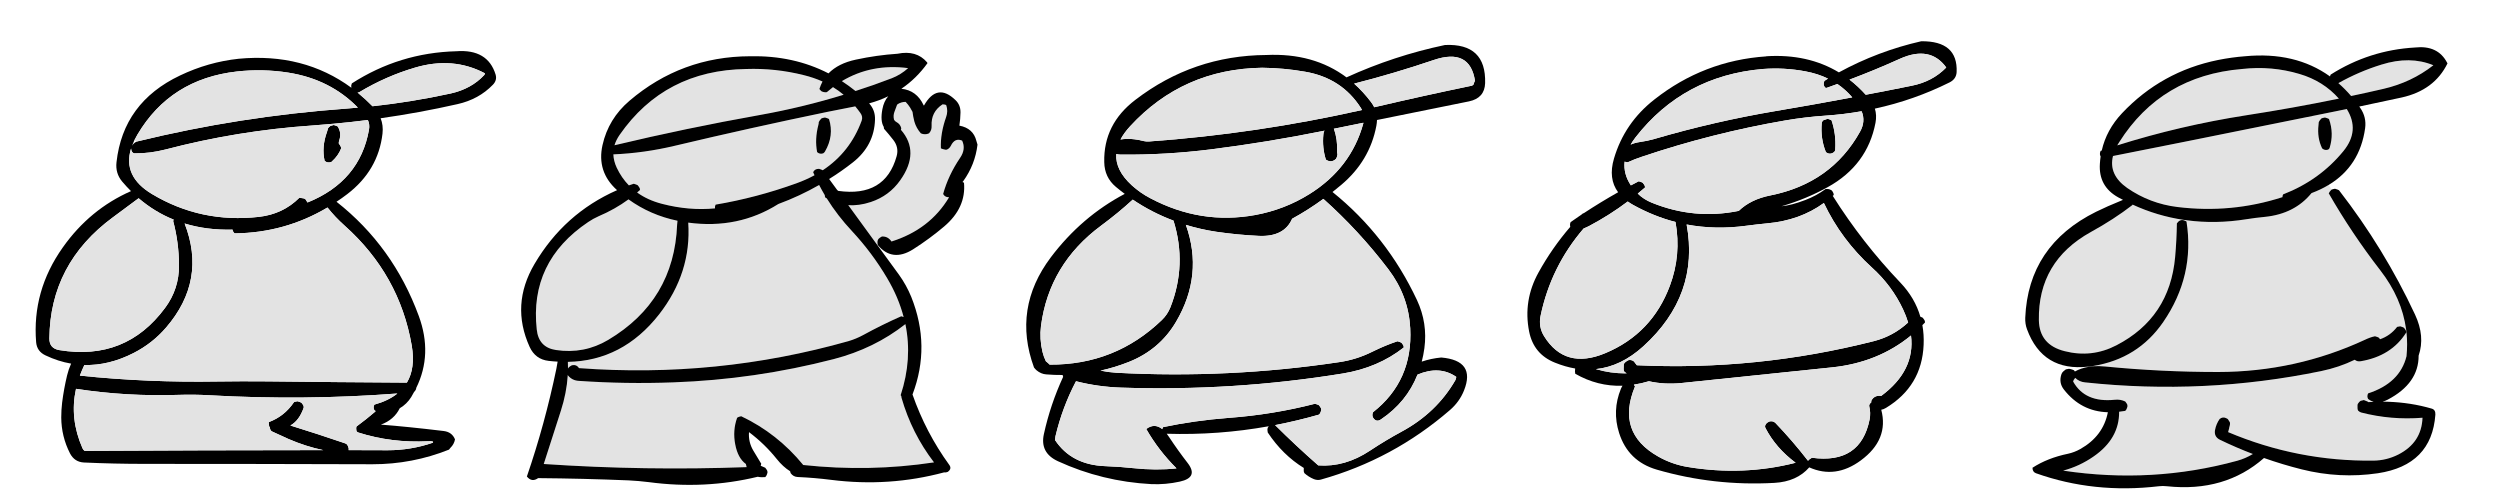 <?xml version="1.0" encoding="UTF-8" standalone="no"?><!DOCTYPE svg PUBLIC "-//W3C//DTD SVG 1.1//EN" "http://www.w3.org/Graphics/SVG/1.1/DTD/svg11.dtd"><svg width="1000" height="200" viewBox="0 0 1000 200" version="1.1" xmlns="http://www.w3.org/2000/svg" xmlns:xlink="http://www.w3.org/1999/xlink" xml:space="preserve" xmlns:serif="http://www.serif.com/" style="fill-rule:evenodd;clip-rule:evenodd;stroke-linejoin:round;stroke-miterlimit:2"><g><g id="Layer0_0_FILL"><path d="M198.25,29.85c-2.1,-6.867 -7.35,-9.983 -15.75,-9.35c-15.133,0.4 -29.05,4.683 -41.75,12.85c-0.1,0.267 -0.183,0.533 -0.25,0.8l0,0.35c-0.018,0.222 -0.002,0.422 0.05,0.6c-12.736,-9.347 -27.753,-13.214 -45.05,-11.6c-8.133,0.867 -15.967,3.1 -23.5,6.7c-15.167,7.2 -23.633,18.767 -25.4,34.7c-0.333,2.933 0.417,5.5 2.25,7.7c1.149,1.361 2.333,2.644 3.55,3.85c-11.004,4.836 -20.104,12.353 -27.3,22.55c-8.2,11.567 -11.75,24.183 -10.65,37.85c0.2,2.467 1.45,4.233 3.75,5.3c3.4,1.616 6.817,2.716 10.25,3.3c-0.67,1.467 -1.203,3.017 -1.6,4.65c-0.867,3.6 -1.533,7.25 -2,10.95c-0.233,1.967 -0.35,3.95 -0.35,5.95c0.033,5.067 1.2,9.85 3.5,14.35c1.2,2.3 3.05,3.517 5.55,3.65c8.067,0.367 16.133,0.55 24.2,0.55c30.4,0 60.817,0.05 91.25,0.15c10.633,0 20.833,-1.95 30.6,-5.85c0.167,-0.233 0.35,-0.467 0.55,-0.7c1,-0.967 1.617,-2.1 1.85,-3.4c-0.8,-1.967 -2.317,-3.083 -4.55,-3.35c-9.733,-1.167 -18.1,-2.017 -25.1,-2.55c3.489,-1.261 6.006,-3.444 7.55,-6.55c1.894,-1.113 3.428,-2.613 4.6,-4.5c0.418,-0.67 0.802,-1.353 1.15,-2.05c0.122,-0.069 0.222,-0.169 0.3,-0.3c0.067,-0.1 0.133,-0.2 0.2,-0.3c0.229,-0.287 0.346,-0.62 0.35,-1c4.426,-8.981 4.759,-18.581 1,-28.8c-6.828,-18.552 -17.795,-33.769 -32.9,-45.65c1.45,-0.95 2.884,-1.967 4.3,-3.05c8.267,-6.333 12.967,-14.4 14.1,-24.2c0.251,-2.206 0.001,-4.256 -0.75,-6.15c10.33,-1.459 20.58,-3.343 30.75,-5.65c5.667,-1.267 10.383,-3.85 14.15,-7.75c1.167,-1.2 1.533,-2.55 1.1,-4.05m-32.25,-2.8c10.133,-3 19.467,-2.233 28,2.3c-0.067,0.267 -0.167,0.483 -0.3,0.65c-3.433,3.7 -7.917,6.167 -13.45,7.4c-10.324,2.25 -20.74,3.95 -31.25,5.1c-1.831,-1.87 -3.714,-3.603 -5.65,-5.2c-0.126,-0.099 -0.259,-0.199 -0.4,-0.3c0.263,-0.01 0.53,-0.06 0.8,-0.15c7.033,-4.233 14.45,-7.5 22.25,-9.8m5.35,149.45c1.567,-0.1 2.15,0.1 1.75,0.6c-5.867,2 -11.9,3 -18.1,3c-5.187,-0.009 -10.37,-0.025 -15.55,-0.05c0.049,-0.162 0.066,-0.345 0.05,-0.55c-0.067,-0.267 -0.133,-0.517 -0.2,-0.75c-0.133,-0.433 -0.367,-0.817 -0.7,-1.15c-0.2,-0.1 -0.417,-0.2 -0.65,-0.3c-7.217,-2.467 -14.483,-4.834 -21.8,-7.1c2.374,-1.312 4.158,-3.712 5.35,-7.2c0.033,-0.433 -0.083,-0.817 -0.35,-1.15c-0.2,-0.233 -0.383,-0.483 -0.55,-0.75c-0.2,-0.1 -0.417,-0.2 -0.65,-0.3c-0.3,-0.133 -0.617,-0.233 -0.95,-0.3c-0.267,0.033 -0.517,0.083 -0.75,0.15c-0.233,0.067 -0.45,0.133 -0.65,0.2c-2.567,3.8 -5.933,6.467 -10.1,8c0,0.4 0.017,0.783 0.05,1.15c0.033,0.233 0.1,0.483 0.2,0.75c0.074,0.074 0.14,0.14 0.2,0.2c0.011,0.389 0.111,0.772 0.3,1.15c0.2,0.267 0.433,0.45 0.7,0.55c2.133,1 4.283,1.983 6.45,2.95c4.624,2.002 9.257,3.485 13.9,4.45c-31.908,0.016 -63.725,0.116 -95.45,0.3c-0.367,-0.267 -0.65,-0.617 -0.85,-1.05c-3.478,-7.873 -4.345,-15.789 -2.6,-23.75c0.04,-0.004 0.073,-0.004 0.1,0c13.5,2.067 27.167,2.867 41,2.4c4.033,-0.133 8.067,-0.083 12.1,0.15c25.261,1.439 50.378,1.206 75.35,-0.7c-2.376,1.918 -5.443,3.402 -9.2,4.45c-0.2,0.367 -0.3,0.75 -0.3,1.15c0,0.367 0.1,0.733 0.3,1.1c0.209,0.12 0.409,0.22 0.6,0.3c-0.055,0.079 -0.122,0.145 -0.2,0.2c-2.424,2.085 -4.941,4.085 -7.55,6c-0.133,0.367 -0.167,0.75 -0.1,1.15c0.033,0.233 0.067,0.483 0.1,0.75c0.2,0.233 0.433,0.4 0.7,0.5c8.833,2.833 18.183,4 28.05,3.5m-6.65,-38.25c1.019,6.003 0.369,10.937 -1.95,14.8c-18.409,-0.111 -37.042,-0.278 -55.9,-0.5c-6.633,-0.067 -13.3,-0.05 -20,0.05c-18.463,0.319 -36.763,-0.464 -54.9,-2.35c0.523,-1.404 1.123,-2.82 1.8,-4.25c6.469,0.188 13.002,-1.396 19.6,-4.75c5.067,-2.567 9.433,-5.983 13.1,-10.25c10.831,-12.593 13.297,-26.46 7.4,-41.6c5.888,1.81 12.271,2.626 19.15,2.45c0.033,0.133 0.067,0.267 0.1,0.4c0.033,0.133 0.083,0.25 0.15,0.35c0.067,0.133 0.15,0.267 0.25,0.4c0.1,0.133 0.217,0.25 0.35,0.35c13.399,-0.135 25.782,-3.585 37.15,-10.35c2.016,2.559 4.299,4.976 6.85,7.25c14.633,13.067 23.583,29.067 26.85,48m-21.55,-95.2c-1.552,0.151 -3.119,0.284 -4.7,0.4c-28.467,2.067 -56.367,6.45 -83.7,13.15c-0.795,0.35 -1.445,0.917 -1.95,1.7c0.271,-0.691 0.571,-1.391 0.9,-2.1c0.387,-0.789 0.82,-1.589 1.3,-2.4c8.767,-14.8 22.017,-23.2 39.75,-25.2c6.933,-0.767 13.783,-0.617 20.55,0.45c11.197,1.768 20.48,6.435 27.85,14m-21.7,36.3c-0.567,-0.1 -1.133,-0.183 -1.7,-0.25c-4.367,4.367 -9.767,6.917 -16.2,7.65c-15.4,1.733 -29.633,-1.3 -42.7,-9.1c-7.894,-4.71 -10.711,-10.76 -8.45,-18.15c0.02,-0.042 0.037,-0.092 0.05,-0.15l0,0.15c0,0.4 0.1,0.767 0.3,1.1c0.267,0.467 0.633,0.717 1.1,0.75c4.1,0.033 8.217,-0.483 12.35,-1.55c19.2,-5.033 38.783,-8.233 58.75,-9.6c2.839,-0.198 5.672,-0.431 8.5,-0.7c4.581,-0.414 9.148,-0.914 13.7,-1.5c0.542,1.202 0.692,2.486 0.45,3.85c-2.433,13.8 -10.633,23.517 -24.6,29.15c-0.133,-0.2 -0.267,-0.417 -0.4,-0.65c-0.167,-0.233 -0.333,-0.483 -0.5,-0.75c-0.2,-0.1 -0.417,-0.183 -0.65,-0.25m-76.25,7.55c3.663,-2.672 7.079,-5.205 10.25,-7.6c4.275,3.659 8.942,6.509 14,8.55c0.052,0.037 0.085,0.054 0.1,0.05c-0.093,0.143 -0.193,0.293 -0.3,0.45c1.533,5.733 2.317,11.617 2.35,17.65c0.067,6.367 -1.8,12.1 -5.6,17.2c-10.467,14.133 -24.533,19.75 -42.2,16.85c-2.733,-0.433 -4.083,-2 -4.05,-4.7c0.2,-19.967 8.683,-36.117 25.45,-48.45m89.25,-36.6c-0.3,-0.133 -0.617,-0.233 -0.95,-0.3c-0.3,0.067 -0.667,0.167 -1.1,0.3c-0.167,0.033 -0.3,0.1 -0.4,0.2c-0.133,0.133 -0.267,0.25 -0.4,0.35c-0.133,0.133 -0.25,0.267 -0.35,0.4c-0.133,0.533 -0.283,1.033 -0.45,1.5c-1.467,4.033 -1.783,7.9 -0.95,11.6c0.833,0.7 1.75,0.833 2.75,0.4c0.1,-0.1 0.183,-0.183 0.25,-0.25c1.667,-1.5 2.883,-3.25 3.65,-5.25c-0.1,-0.433 -0.267,-0.817 -0.5,-1.15c-0.167,-0.233 -0.333,-0.483 -0.5,-0.75c0,-0.367 0.05,-0.717 0.15,-1.05c0.733,-2.033 0.55,-3.933 -0.55,-5.7c-0.2,-0.1 -0.417,-0.2 -0.65,-0.3Z" style="fill-rule:nonzero"/><path d="M55.45,79.3c-3.171,2.395 -6.587,4.928 -10.25,7.6c-16.767,12.333 -25.25,28.483 -25.45,48.45c-0.033,2.7 1.317,4.267 4.05,4.7c17.667,2.9 31.733,-2.717 42.2,-16.85c3.8,-5.1 5.667,-10.833 5.6,-17.2c-0.033,-6.033 -0.817,-11.917 -2.35,-17.65l0.2,-0.5c-5.058,-2.041 -9.725,-4.891 -14,-8.55m64.3,-0.2c0.567,0.067 1.133,0.15 1.7,0.25c0.233,0.067 0.45,0.15 0.65,0.25c0.167,0.267 0.333,0.517 0.5,0.75c0.133,0.233 0.267,0.45 0.4,0.65c13.967,-5.633 22.167,-15.35 24.6,-29.15c0.242,-1.364 0.092,-2.648 -0.45,-3.85c-4.552,0.586 -9.119,1.086 -13.7,1.5c-2.828,0.269 -5.661,0.502 -8.5,0.7c-19.967,1.367 -39.55,4.567 -58.75,9.6c-4.133,1.067 -8.25,1.583 -12.35,1.55c-0.467,-0.033 -0.833,-0.283 -1.1,-0.75c-0.2,-0.333 -0.3,-0.7 -0.3,-1.1l-0.05,0c-2.261,7.39 0.556,13.44 8.45,18.15c13.067,7.8 27.3,10.833 42.7,9.1c6.433,-0.733 11.833,-3.283 16.2,-7.65m13.75,-29.1c0.333,0.067 0.65,0.167 0.95,0.3c0.233,0.1 0.45,0.2 0.65,0.3c1.1,1.767 1.283,3.667 0.55,5.7c-0.1,0.333 -0.15,0.683 -0.15,1.05c0.167,0.267 0.333,0.517 0.5,0.75c0.233,0.333 0.4,0.717 0.5,1.15c-0.767,2 -1.983,3.75 -3.65,5.25c-0.067,0.067 -0.15,0.15 -0.25,0.25c-1,0.433 -1.917,0.3 -2.75,-0.4c-0.833,-3.7 -0.517,-7.567 0.95,-11.6c0.167,-0.467 0.317,-0.967 0.45,-1.5c0.1,-0.133 0.217,-0.267 0.35,-0.4c0.133,-0.1 0.267,-0.217 0.4,-0.35c0.1,-0.1 0.233,-0.167 0.4,-0.2c0.433,-0.133 0.8,-0.233 1.1,-0.3m4.95,-6.55c1.581,-0.116 3.148,-0.249 4.7,-0.4c-7.37,-7.565 -16.653,-12.232 -27.85,-14c-6.767,-1.067 -13.617,-1.217 -20.55,-0.45c-17.733,2 -30.983,10.4 -39.75,25.2c-0.48,0.811 -0.913,1.611 -1.3,2.4l1.05,0.4c27.333,-6.7 55.233,-11.083 83.7,-13.15m24.3,109.6c2.319,-3.863 2.969,-8.797 1.95,-14.8c-3.267,-18.933 -12.217,-34.933 -26.85,-48c-2.551,-2.274 -4.834,-4.691 -6.85,-7.25c-11.368,6.765 -23.751,10.215 -37.15,10.35c-0.133,-0.1 -0.25,-0.217 -0.35,-0.35c-0.1,-0.133 -0.183,-0.267 -0.25,-0.4c-0.067,-0.1 -0.117,-0.217 -0.15,-0.35c-0.033,-0.133 -0.067,-0.267 -0.1,-0.4c-6.879,0.176 -13.262,-0.64 -19.15,-2.45c5.897,15.14 3.431,29.007 -7.4,41.6c-3.667,4.267 -8.033,7.683 -13.1,10.25c-6.598,3.354 -13.131,4.938 -19.6,4.75c-0.677,1.43 -1.277,2.846 -1.8,4.25c18.137,1.886 36.437,2.669 54.9,2.35c6.7,-0.1 13.367,-0.117 20,-0.05c18.858,0.222 37.491,0.389 55.9,0.5m10.35,24.05c0.4,-0.5 -0.183,-0.7 -1.75,-0.6c-9.867,0.5 -19.217,-0.667 -28.05,-3.5c-0.267,-0.1 -0.5,-0.267 -0.7,-0.5c-0.033,-0.267 -0.067,-0.517 -0.1,-0.75c-0.067,-0.4 -0.033,-0.783 0.1,-1.15c2.609,-1.915 5.126,-3.915 7.55,-6l-0.4,-0.5c-0.2,-0.367 -0.3,-0.733 -0.3,-1.1c0,-0.4 0.1,-0.783 0.3,-1.15c3.757,-1.048 6.824,-2.532 9.2,-4.45c-24.972,1.906 -50.089,2.139 -75.35,0.7c-4.033,-0.233 -8.067,-0.283 -12.1,-0.15c-13.833,0.467 -27.5,-0.333 -41,-2.4c-0.027,-0.004 -0.06,-0.004 -0.1,0c-1.745,7.961 -0.878,15.877 2.6,23.75c0.2,0.433 0.483,0.783 0.85,1.05c31.725,-0.184 63.542,-0.284 95.45,-0.3c-4.643,-0.965 -9.276,-2.448 -13.9,-4.45c-2.167,-0.967 -4.317,-1.95 -6.45,-2.95c-0.267,-0.1 -0.5,-0.283 -0.7,-0.55c-0.189,-0.378 -0.289,-0.761 -0.3,-1.15c-0.06,-0.06 -0.126,-0.126 -0.2,-0.2c-0.1,-0.267 -0.167,-0.517 -0.2,-0.75c-0.033,-0.367 -0.05,-0.75 -0.05,-1.15c4.167,-1.533 7.533,-4.2 10.1,-8c0.2,-0.067 0.417,-0.133 0.65,-0.2c0.233,-0.067 0.483,-0.117 0.75,-0.15c0.333,0.067 0.65,0.167 0.95,0.3c0.233,0.1 0.45,0.2 0.65,0.3c0.167,0.267 0.35,0.517 0.55,0.75c0.267,0.333 0.383,0.717 0.35,1.15c-1.192,3.488 -2.976,5.888 -5.35,7.2c7.317,2.266 14.583,4.633 21.8,7.1c0.233,0.1 0.45,0.2 0.65,0.3c0.333,0.333 0.567,0.717 0.7,1.15c0.067,0.233 0.133,0.483 0.2,0.75c0.016,0.205 -0.001,0.388 -0.05,0.55c5.18,0.025 10.363,0.041 15.55,0.05c6.2,0 12.233,-1 18.1,-3m20.9,-147.75c-8.533,-4.533 -17.867,-5.3 -28,-2.3c-7.8,2.3 -15.217,5.567 -22.25,9.8l-0.4,0.45c1.936,1.597 3.819,3.33 5.65,5.2c10.51,-1.15 20.926,-2.85 31.25,-5.1c5.533,-1.233 10.017,-3.7 13.45,-7.4c0.133,-0.167 0.233,-0.383 0.3,-0.65Z" style="fill:#e3e3e3;fill-rule:nonzero"/></g></g><g><g id="Layer0_0_FILL1" serif:id="Layer0_0_FILL"><path d="M364.05,43.05c-0.533,-0.833 -1.133,-1.6 -1.8,-2.3c-0.6,0 -1.167,0.083 -1.7,0.25c-0.633,0.167 -1.2,0.45 -1.7,0.85c-0.3,0.9 -0.633,1.8 -1,2.7c-0.433,1.033 -0.517,2.133 -0.25,3.3c0.233,0.433 0.55,0.75 0.95,0.95c1.033,0.533 1.683,1.35 1.95,2.45c0,0.133 -0.017,0.25 -0.05,0.35c-0.027,0.108 -0.06,0.208 -0.1,0.3c5.18,5.921 5.097,12.654 -0.25,20.2c-2.933,4.167 -6.85,7.067 -11.75,8.7c-3.155,1.052 -6.172,1.468 -9.05,1.25c3.903,5.358 7.787,10.691 11.65,16l0.15,-0.05c-0.033,-0.267 -0.067,-0.517 -0.1,-0.75c-0.067,-0.4 -0.033,-0.783 0.1,-1.15c0.167,-0.433 0.467,-0.783 0.9,-1.05c0.233,-0.167 0.483,-0.317 0.75,-0.45c1.6,-0.1 2.883,0.567 3.85,2c10.231,-3.219 17.898,-9.103 23,-17.65l-0.1,-0.05c-1.033,0 -1.783,-0.433 -2.25,-1.3c1.367,-4.967 3.617,-9.767 6.75,-14.4c1.633,-2.367 1.917,-4.683 0.85,-6.95c-1.933,-0.833 -3.433,-0.15 -4.5,2.05c-0.367,0.733 -0.9,1.25 -1.6,1.55c-0.267,0.067 -0.517,0.067 -0.75,0c-0.567,-0.1 -1.117,-0.267 -1.65,-0.5c-0.167,-3.933 0.533,-8.117 2.1,-12.55c0.567,-1.567 0.583,-3.133 0.05,-4.7c-0.1,-0.1 -0.2,-0.167 -0.3,-0.2c-0.4,-0.1 -0.8,-0.15 -1.2,-0.15c-3.1,2.033 -4.55,4.9 -4.35,8.6c0.067,1.167 -0.283,2.167 -1.05,3c-0.533,0.233 -1.067,0.35 -1.6,0.35c-0.567,0 -1.117,-0.117 -1.65,-0.35c-1.233,-1.4 -2.1,-2.967 -2.6,-4.7c-0.333,-1.267 -0.583,-2.567 -0.75,-3.9c-0.3,-0.567 -0.617,-1.133 -0.95,-1.7m-132.55,109.3c-1.733,-0.1 -3.15,-0.8 -4.25,-2.1l-0.15,-0.05c-0.302,4.648 -1.219,9.348 -2.75,14.1c-2.267,7.1 -4.55,14.2 -6.85,21.3c27.148,1.833 54.198,2.249 81.15,1.25c-0.115,-0.383 -0.215,-0.8 -0.3,-1.25c-2.135,-1.547 -3.551,-4.147 -4.25,-7.8c-0.733,-3.7 -0.483,-7.267 0.75,-10.7c0.167,-0.1 0.35,-0.2 0.55,-0.3c0.333,-0.133 0.7,-0.233 1.1,-0.3c9.662,4.589 17.928,11.089 24.8,19.5c17.659,1.902 35.092,1.552 52.3,-1.05c-5.938,-7.742 -10.271,-16.358 -13,-25.85c-0.061,-0.23 -0.095,-0.463 -0.1,-0.7c-0.085,-0.09 -0.168,-0.19 -0.25,-0.3c3.192,-9.674 3.825,-19.158 1.9,-28.45c-8.3,6.528 -17.867,11.195 -28.7,14c-21,5.433 -42.4,8.533 -64.2,9.3c-12.6,0.467 -25.183,0.267 -37.75,-0.6m7.95,-65.85c-1.433,0.633 -2.817,1.4 -4.15,2.3c-15.733,10.567 -22.6,24.9 -20.6,43c0.5,4.767 3.05,7.5 7.65,8.2c7.533,1.133 14.517,-0.217 20.95,-4.05c17.567,-10.467 26.75,-25.833 27.55,-46.1c0.023,-0.522 0.073,-1.039 0.15,-1.55c-7.23,-1.494 -13.764,-4.344 -19.6,-8.55c-3.562,2.619 -7.546,4.869 -11.95,6.75m90.65,-7.5c-0.112,-0.308 -0.179,-0.625 -0.2,-0.95c-0.786,-1.328 -1.536,-2.678 -2.25,-4.05c-5.178,2.966 -10.612,5.5 -16.3,7.6c-10.716,6.76 -22.733,9.243 -36.05,7.45c0.905,13.343 -2.995,25.593 -11.7,36.75c-9.705,12.38 -21.855,18.697 -36.45,18.95c0.037,0.879 0.054,1.762 0.05,2.65c0.171,-0.344 0.438,-0.627 0.8,-0.85c0.233,-0.167 0.483,-0.317 0.75,-0.45c1.233,-0.267 2.183,0.117 2.85,1.15c36.767,2.733 72.7,-0.867 107.8,-10.8c2.033,-0.6 4,-1.417 5.9,-2.45c5.067,-2.767 10.133,-5.267 15.2,-7.5c0.333,0.067 0.65,0.167 0.95,0.3c-1.368,-5.252 -3.568,-10.436 -6.6,-15.55c-4,-6.767 -8.683,-13.033 -14.05,-18.8c-3.887,-4.155 -7.254,-8.522 -10.1,-13.1c-0.201,-0.108 -0.401,-0.225 -0.6,-0.35m12.1,-42.6c4.876,-1.557 9.71,-3.257 14.5,-5.1c2.4,-0.933 4.583,-2.283 6.55,-4.05c-9.74,-1.267 -18.574,0.466 -26.5,5.2c1.875,1.228 3.692,2.545 5.45,3.95m1.95,8.8c-0.643,-0.909 -1.326,-1.792 -2.05,-2.65c-3.72,0.698 -7.437,1.432 -11.15,2.2c-20.467,4.233 -40.867,8.767 -61.2,13.6c-8.074,1.916 -16.208,3.05 -24.4,3.4c0.053,1.753 0.503,3.536 1.35,5.35c1.287,2.708 2.904,5.058 4.85,7.05c0.647,-0.213 1.297,-0.429 1.95,-0.65c0.333,0.067 0.65,0.167 0.95,0.3c0.233,0.1 0.45,0.2 0.65,0.3c0.167,0.267 0.35,0.517 0.55,0.75c0.267,0.333 0.383,0.717 0.35,1.15c-0.375,0.345 -0.758,0.679 -1.15,1c2.831,2.048 6.164,3.565 10,4.55c7.2,1.867 14.25,2.467 21.15,1.8l0,-0.75c0.033,-0.1 0.067,-0.217 0.1,-0.35c0.033,-0.133 0.083,-0.267 0.15,-0.4c10.867,-1.833 21.617,-4.667 32.25,-8.5c2.603,-0.939 5.036,-2.022 7.3,-3.25c-0.19,-0.416 -0.373,-0.833 -0.55,-1.25c0.467,-0.9 1.217,-1.333 2.25,-1.3l0,-0.05c0.333,0.067 0.65,0.167 0.95,0.3c0.233,0.1 0.45,0.2 0.65,0.3c7.292,-4.814 12.475,-11.414 15.55,-19.8c0.4,-1.067 0.233,-2.1 -0.5,-3.1m-14.15,1.8c0.333,0.067 0.65,0.167 0.95,0.3c0.233,0.1 0.45,0.2 0.65,0.3c1.4,4.433 0.867,8.767 -1.6,13c-0.167,0.3 -0.417,0.55 -0.75,0.75c-0.9,0.3 -1.7,0.133 -2.4,-0.5c-0.667,-3.433 -0.5,-7.067 0.5,-10.9c0.1,-0.333 0.15,-0.7 0.15,-1.1c0.1,-0.233 0.233,-0.467 0.4,-0.7c0.233,-0.267 0.467,-0.533 0.7,-0.8c0.2,-0.067 0.417,-0.133 0.65,-0.2c0.233,-0.067 0.483,-0.117 0.75,-0.15m-1,-14.4c-2.329,-1.044 -4.829,-1.894 -7.5,-2.55c-7.567,-1.9 -15.233,-2.717 -23,-2.45c-21.767,0.3 -38.65,9.083 -50.65,26.35c-0.944,1.367 -1.627,2.75 -2.05,4.15c19.059,-4.555 38.443,-8.589 58.15,-12.1c11.38,-2.033 22.547,-4.733 33.5,-8.1c-1.319,-1.101 -2.736,-2.118 -4.25,-3.05c-0.817,0.636 -1.633,1.303 -2.45,2c-0.267,0.067 -0.517,0.083 -0.75,0.05c-0.4,-0.033 -0.767,-0.117 -1.1,-0.25c-0.2,-0.067 -0.367,-0.167 -0.5,-0.3c-0.233,-0.233 -0.45,-0.483 -0.65,-0.75c0.345,-1.053 0.762,-2.053 1.25,-3Z" style="fill:#e3e3e3;fill-rule:nonzero"/><path d="M371,25.25c-0.067,-0.133 -0.133,-0.25 -0.2,-0.35c-2.833,-3.3 -6.767,-4.433 -11.8,-3.4c-5.533,0.367 -11.083,1.15 -16.65,2.35c-4.691,0.995 -8.341,2.828 -10.95,5.5c-9.352,-4.816 -19.819,-7.099 -31.4,-6.85c-18.3,0.067 -34.367,6 -48.2,17.8c-5.633,4.8 -9.233,10.717 -10.8,17.75c-1.567,7.067 0.333,13.033 5.7,17.9c0.048,0.043 0.098,0.077 0.15,0.1c-0.024,0.027 -0.057,0.044 -0.1,0.05c-14.054,6.209 -25.037,16.043 -32.95,29.5c-6.4,10.867 -7.05,21.917 -1.95,33.15c1.533,3.333 4.067,5.2 7.6,5.6c1.223,0.144 2.423,0.244 3.6,0.3c-0.145,0.956 -0.311,1.906 -0.5,2.85c-3.067,14.767 -7,29.133 -11.8,43.1c1.3,1.633 2.8,1.85 4.5,0.65c12.033,0.1 24.1,0.4 36.2,0.9c2.7,0.133 5.383,0.367 8.05,0.7c14.934,1.995 29.467,1.279 43.6,-2.15c0.879,0.197 1.879,0.247 3,0.15c0.333,-0.333 0.567,-0.717 0.7,-1.15c0.067,-0.233 0.133,-0.467 0.2,-0.7c0.033,-0.433 -0.083,-0.817 -0.35,-1.15c-0.2,-0.233 -0.383,-0.483 -0.55,-0.75c-0.533,-0.2 -1.067,-0.433 -1.6,-0.7c-0.074,-0.037 -0.157,-0.087 -0.25,-0.15c0.026,-0.014 0.043,-0.031 0.05,-0.05c0.067,-0.233 0.133,-0.467 0.2,-0.7c-1.033,-1.733 -2.1,-3.5 -3.2,-5.3c-1.333,-2.267 -1.9,-4.717 -1.7,-7.35c4.167,3.133 7.867,6.717 11.1,10.75c1.66,2.078 3.443,3.712 5.35,4.9c0.035,0.239 0.102,0.489 0.2,0.75c0.7,0.967 1.617,1.483 2.75,1.55c4.533,0.2 9.033,0.583 13.5,1.15c15.408,1.947 30.458,0.947 45.15,-3c0.46,0.086 0.944,0.019 1.45,-0.2c1.167,-0.833 1.367,-1.767 0.6,-2.8c-6.254,-8.628 -11.154,-18.011 -14.7,-28.15c4.924,-12.922 4.757,-25.939 -0.5,-39.05c-1.3,-3.167 -2.933,-6.117 -4.9,-8.85c-2.868,-3.938 -5.751,-7.888 -8.65,-11.85c-3.863,-5.309 -7.747,-10.642 -11.65,-16c2.878,0.218 5.895,-0.198 9.05,-1.25c4.9,-1.633 8.817,-4.533 11.75,-8.7c5.347,-7.546 5.43,-14.279 0.25,-20.2c0.04,-0.092 0.073,-0.192 0.1,-0.3c0.033,-0.1 0.05,-0.217 0.05,-0.35c-0.267,-1.1 -0.917,-1.917 -1.95,-2.45c-0.4,-0.2 -0.717,-0.517 -0.95,-0.95c-0.267,-1.167 -0.183,-2.267 0.25,-3.3c0.367,-0.9 0.7,-1.8 1,-2.7c0.5,-0.4 1.067,-0.683 1.7,-0.85c0.533,-0.167 1.1,-0.25 1.7,-0.25c0.667,0.7 1.267,1.467 1.8,2.3c0.333,0.567 0.65,1.133 0.95,1.7c0.167,1.333 0.417,2.633 0.75,3.9c0.5,1.733 1.367,3.3 2.6,4.7c0.533,0.233 1.083,0.35 1.65,0.35c0.533,0 1.067,-0.117 1.6,-0.35c0.767,-0.833 1.117,-1.833 1.05,-3c-0.2,-3.7 1.25,-6.567 4.35,-8.6c0.4,0 0.8,0.05 1.2,0.15c0.1,0.033 0.2,0.1 0.3,0.2c0.533,1.567 0.517,3.133 -0.05,4.7c-1.567,4.433 -2.267,8.617 -2.1,12.55c0.533,0.233 1.083,0.4 1.65,0.5c0.233,0.067 0.483,0.067 0.75,0c0.7,-0.3 1.233,-0.817 1.6,-1.55c1.067,-2.2 2.567,-2.883 4.5,-2.05c1.067,2.267 0.783,4.583 -0.85,6.95c-3.133,4.633 -5.383,9.433 -6.75,14.4c0.467,0.867 1.217,1.3 2.25,1.3c0.039,-0.004 0.072,-0.004 0.1,0c0.007,0.016 0.007,0.033 0,0.05c-5.102,8.547 -12.769,14.431 -23,17.65c-0.967,-1.433 -2.25,-2.1 -3.85,-2c-0.267,0.133 -0.517,0.283 -0.75,0.45c-0.433,0.267 -0.733,0.617 -0.9,1.05c-0.133,0.367 -0.167,0.75 -0.1,1.15c0.033,0.233 0.067,0.483 0.1,0.75c3.867,4.633 8.567,5.217 14.1,1.75c4.4,-2.8 8.55,-5.85 12.45,-9.15c5.9,-5 8.55,-10.833 7.95,-17.5c-0.179,-0.089 -0.379,-0.189 -0.6,-0.3c0.108,-0.106 0.208,-0.222 0.3,-0.35c3.167,-4.4 5.067,-9.267 5.7,-14.6c-0.167,-0.5 -0.317,-1 -0.45,-1.5c-0.833,-3.367 -3.1,-5.4 -6.8,-6.1c0.267,-1.733 0.417,-3.483 0.45,-5.25c0.033,-2 -0.633,-3.65 -2,-4.95c-4.887,-4.754 -9.087,-4.038 -12.6,2.15c0.009,0.017 0.009,0.034 0,0.05c-0.067,-0.033 -0.117,-0.083 -0.15,-0.15c-1.858,-3.981 -4.824,-6.181 -8.9,-6.6c4.022,-2.717 7.505,-6.133 10.45,-10.25m-49.5,4.8c2.671,0.656 5.171,1.506 7.5,2.55c-0.488,0.947 -0.905,1.947 -1.25,3c0.2,0.267 0.417,0.517 0.65,0.75c0.133,0.133 0.3,0.233 0.5,0.3c0.333,0.133 0.7,0.217 1.1,0.25c0.233,0.033 0.483,0.017 0.75,-0.05c0.817,-0.697 1.633,-1.364 2.45,-2c1.514,0.932 2.931,1.949 4.25,3.05c-10.953,3.367 -22.12,6.067 -33.5,8.1c-19.707,3.511 -39.091,7.545 -58.15,12.1c0.423,-1.4 1.106,-2.783 2.05,-4.15c12,-17.267 28.883,-26.05 50.65,-26.35c7.767,-0.267 15.433,0.55 23,2.45m20.6,12.5c0.724,0.858 1.407,1.741 2.05,2.65c0.733,1 0.9,2.033 0.5,3.1c-3.075,8.386 -8.258,14.986 -15.55,19.8c-0.2,-0.1 -0.417,-0.2 -0.65,-0.3c-0.3,-0.133 -0.617,-0.233 -0.95,-0.3l0,0.05c-1.033,-0.033 -1.783,0.4 -2.25,1.3c0.177,0.417 0.36,0.834 0.55,1.25c-2.264,1.228 -4.697,2.311 -7.3,3.25c-10.633,3.833 -21.383,6.667 -32.25,8.5c-0.067,0.133 -0.117,0.267 -0.15,0.4c-0.033,0.133 -0.067,0.25 -0.1,0.35l0,0.75c-6.9,0.667 -13.95,0.067 -21.15,-1.8c-3.836,-0.985 -7.169,-2.502 -10,-4.55c0.392,-0.321 0.775,-0.655 1.15,-1c0.033,-0.433 -0.083,-0.817 -0.35,-1.15c-0.2,-0.233 -0.383,-0.483 -0.55,-0.75c-0.2,-0.1 -0.417,-0.2 -0.65,-0.3c-0.3,-0.133 -0.617,-0.233 -0.95,-0.3c-0.653,0.221 -1.303,0.437 -1.95,0.65c-1.946,-1.992 -3.563,-4.342 -4.85,-7.05c-0.847,-1.814 -1.297,-3.597 -1.35,-5.35c8.192,-0.35 16.326,-1.484 24.4,-3.4c20.333,-4.833 40.733,-9.367 61.2,-13.6c3.713,-0.768 7.43,-1.502 11.15,-2.2m7.9,5.3c0.093,-2.504 -0.691,-4.671 -2.35,-6.5c2.706,-0.732 5.256,-1.682 7.65,-2.85c-1.181,1.361 -1.964,3.095 -2.35,5.2c-0.59,3.137 -0.407,5.487 0.55,7.05c0.034,0.24 0.067,0.49 0.1,0.75c1.3,1.467 2.533,2.95 3.7,4.45c1.567,2 2.017,4.183 1.35,6.55c-3.067,11 -10.867,15.617 -23.4,13.85c-0.147,-0.158 -0.297,-0.308 -0.45,-0.45c-1.037,-1.419 -2.087,-2.852 -3.15,-4.3c3.278,-2.032 6.445,-4.249 9.5,-6.65c5.7,-4.5 8.65,-10.2 8.85,-17.1m6.7,-16.55c-4.79,1.843 -9.624,3.543 -14.5,5.1c-1.758,-1.405 -3.575,-2.722 -5.45,-3.95c7.926,-4.734 16.76,-6.467 26.5,-5.2c-1.967,1.767 -4.15,3.117 -6.55,4.05m-26.8,46.75c0.021,0.325 0.088,0.642 0.2,0.95c0.199,0.125 0.399,0.242 0.6,0.35c2.846,4.578 6.213,8.945 10.1,13.1c5.367,5.767 10.05,12.033 14.05,18.8c3.032,5.114 5.232,10.298 6.6,15.55c-0.3,-0.133 -0.617,-0.233 -0.95,-0.3c-5.067,2.233 -10.133,4.733 -15.2,7.5c-1.9,1.033 -3.867,1.85 -5.9,2.45c-35.1,9.933 -71.033,13.533 -107.8,10.8c-0.667,-1.033 -1.617,-1.417 -2.85,-1.15c-0.267,0.133 -0.517,0.283 -0.75,0.45c-0.362,0.223 -0.629,0.506 -0.8,0.85c0.004,-0.888 -0.013,-1.771 -0.05,-2.65c14.595,-0.253 26.745,-6.57 36.45,-18.95c8.705,-11.157 12.605,-23.407 11.7,-36.75c13.317,1.793 25.334,-0.69 36.05,-7.45c5.688,-2.1 11.122,-4.634 16.3,-7.6c0.714,1.372 1.464,2.722 2.25,4.05m-94.6,10.75c1.333,-0.9 2.717,-1.667 4.15,-2.3c4.404,-1.881 8.388,-4.131 11.95,-6.75c5.836,4.206 12.37,7.056 19.6,8.55c-0.077,0.511 -0.127,1.028 -0.15,1.55c-0.8,20.267 -9.983,35.633 -27.55,46.1c-6.433,3.833 -13.417,5.183 -20.95,4.05c-4.6,-0.7 -7.15,-3.433 -7.65,-8.2c-2,-18.1 4.867,-32.433 20.6,-43m-8.05,61.45c1.1,1.3 2.517,2 4.25,2.1c12.567,0.867 25.15,1.067 37.75,0.6c21.8,-0.767 43.2,-3.867 64.2,-9.3c10.833,-2.805 20.4,-7.472 28.7,-14c1.925,9.292 1.292,18.776 -1.9,28.45c0.082,0.11 0.165,0.21 0.25,0.3c0.005,0.237 0.039,0.47 0.1,0.7c2.729,9.492 7.062,18.108 13,25.85c-17.208,2.602 -34.641,2.952 -52.3,1.05c-6.872,-8.411 -15.138,-14.911 -24.8,-19.5c-0.4,0.067 -0.767,0.167 -1.1,0.3c-0.2,0.1 -0.383,0.2 -0.55,0.3c-1.233,3.433 -1.483,7 -0.75,10.7c0.699,3.653 2.115,6.253 4.25,7.8c0.085,0.45 0.185,0.867 0.3,1.25c-26.952,0.999 -54.002,0.583 -81.15,-1.25c2.3,-7.1 4.583,-14.2 6.85,-21.3c1.531,-4.752 2.448,-9.452 2.75,-14.1c0.01,-0.092 0.01,-0.192 0,-0.3c0.048,0.119 0.098,0.236 0.15,0.35m103.7,-102.95c-0.3,-0.133 -0.617,-0.233 -0.95,-0.3c-0.267,0.033 -0.517,0.083 -0.75,0.15c-0.233,0.067 -0.45,0.133 -0.65,0.2c-0.233,0.267 -0.467,0.533 -0.7,0.8c-0.167,0.233 -0.3,0.467 -0.4,0.7c0,0.4 -0.05,0.767 -0.15,1.1c-1,3.833 -1.167,7.467 -0.5,10.9c0.7,0.633 1.5,0.8 2.4,0.5c0.333,-0.2 0.583,-0.45 0.75,-0.75c2.467,-4.233 3,-8.567 1.6,-13c-0.2,-0.1 -0.417,-0.2 -0.65,-0.3Z" style="fill-rule:nonzero"/></g></g><g><g id="Layer0_0_FILL2" serif:id="Layer0_0_FILL"><path d="M853.05,81.85l-0.05,0c0.003,0.056 0.003,0.106 0,0.15c-4.967,3.833 -10.517,7.433 -16.65,10.8c-14.133,7.833 -21.067,19.6 -20.8,35.3c0.133,6.533 3.55,10.65 10.25,12.35c7.267,1.867 14.2,1.083 20.8,-2.35c14.167,-7.333 21.983,-19.083 23.45,-35.25c0.4,-4.467 0.633,-8.967 0.7,-13.5c0.749,-1.099 1.649,-1.515 2.7,-1.25l0.05,-0.15c-7.035,-1.035 -13.851,-3.068 -20.45,-6.1m109.1,50l0.3,-0.05c-1.125,-8.353 -4.575,-16.253 -10.35,-23.7c-7.633,-9.867 -14.5,-20.117 -20.6,-30.75c0.1,-0.233 0.233,-0.467 0.4,-0.7c0.233,-0.267 0.467,-0.533 0.7,-0.8l-1.1,-1.9c-2.074,1.26 -4.374,2.36 -6.9,3.3c-4.5,5.533 -10.717,8.7 -18.65,9.5c-2.467,0.233 -4.95,0.55 -7.45,0.95c-8.208,1.311 -16.158,1.444 -23.85,0.4l-0.05,0.5c2.267,14.467 -0.833,27.867 -9.3,40.2c-6.733,9.8 -16.083,15.667 -28.05,17.6l-0.05,0c-0.607,0.102 -1.207,0.185 -1.8,0.25l0,0.1c0.598,-0.102 1.198,-0.185 1.8,-0.25l0.05,0c1.503,-0.102 3.103,-0.069 4.8,0.1c15,1.467 30.067,2.2 45.2,2.2c20.7,-0.033 40.283,-4.333 58.75,-12.9c1.367,-0.667 2.7,-1.133 4,-1.4c0.333,0.067 0.65,0.167 0.95,0.3c0.233,0.1 0.45,0.2 0.65,0.3c0.131,0.21 0.264,0.41 0.4,0.6c2.745,-0.94 5.029,-2.59 6.85,-4.95c0.367,-0.033 0.733,-0.1 1.1,-0.2c0.033,0 0.05,-0.017 0.05,-0.05c0.333,0.067 0.65,0.167 0.95,0.3c0.233,0.1 0.45,0.2 0.65,0.3c0.167,0.267 0.35,0.517 0.55,0.75m0.45,10.65c0.322,-3.229 0.322,-6.395 0,-9.5l-0.1,0c-3.967,6.3 -10.05,10.133 -18.25,11.5c-0.953,0.143 -1.736,-0.057 -2.35,-0.6c-4.148,2.028 -8.648,3.545 -13.5,4.55c-31.067,6.4 -62.533,7.9 -94.4,4.5c-1.551,-0.149 -2.851,-0.749 -3.9,-1.8c-0.057,0.083 -0.124,0.167 -0.2,0.25c-0.333,0.367 -0.55,0.767 -0.65,1.2c3.167,5.7 8.717,8.133 16.65,7.3c1.5,-0.167 2.9,0.067 4.2,0.7c0.167,0.267 0.35,0.517 0.55,0.75c0.267,0.333 0.383,0.717 0.35,1.15c-0.067,0.233 -0.133,0.467 -0.2,0.7c-0.133,0.467 -0.367,0.85 -0.7,1.15c-0.834,0.158 -1.651,0.274 -2.45,0.35c0.075,7.149 -3.308,13.099 -10.15,17.85c-3.767,2.633 -7.85,4.533 -12.25,5.7c23.8,3.567 47.017,2.25 69.65,-3.95c2.223,-0.618 4.307,-1.518 6.25,-2.7c-4.483,-1.711 -8.883,-3.611 -13.2,-5.7c-1.6,-0.8 -2.25,-2.083 -1.95,-3.85c0.3,-1.633 0.917,-3.117 1.85,-4.45c0.8,-0.667 1.667,-0.783 2.6,-0.35c0.233,0.133 0.45,0.25 0.65,0.35c0.167,0.267 0.333,0.517 0.5,0.75c0.1,0.133 0.183,0.267 0.25,0.4c0.033,0.133 0.083,0.25 0.15,0.35c0.033,0.4 0,0.783 -0.1,1.15c-0.067,0.233 -0.133,0.483 -0.2,0.75c-0.033,0.133 -0.05,0.25 -0.05,0.35c-0.1,0.5 -0.233,1 -0.4,1.5c18.533,7.833 37.9,11.633 58.1,11.4c3.5,-0.033 6.833,-0.85 10,-2.45c6.2,-3.167 9.417,-8.067 9.65,-14.7c-8.333,0.667 -16.517,-0.033 -24.55,-2.1c-0.433,-0.133 -0.833,-0.383 -1.2,-0.75c-0.2,-0.367 -0.283,-0.75 -0.25,-1.15l0,-1.1c0.033,-0.133 0.067,-0.267 0.1,-0.4c0.033,-0.1 0.1,-0.2 0.2,-0.3c0.2,-0.3 0.433,-0.567 0.7,-0.8c0.1,-0.1 0.217,-0.167 0.35,-0.2c0.367,-0.067 0.733,-0.15 1.1,-0.25c0.033,0 0.05,-0.017 0.05,-0.05c0.533,0.2 1.067,0.417 1.6,0.65c0.1,0.067 0.183,0.133 0.25,0.2c0.714,-0.045 1.414,-0.078 2.1,-0.1c-0.757,-0.224 -1.49,-0.607 -2.2,-1.15c-0.2,-0.367 -0.3,-0.733 -0.3,-1.1c0,-0.4 0.1,-0.783 0.3,-1.15c8.474,-2.746 13.59,-7.696 15.35,-14.85m-42.75,-112.9c-7.467,-2.233 -15.167,-2.9 -23.1,-2c-21.5,1.8 -37.85,11.55 -49.05,29.25c-0.281,0.444 -0.547,0.877 -0.8,1.3c16.73,-5.269 33.947,-9.286 51.65,-12.05c12.398,-1.909 24.731,-4.126 37,-6.65c-4.149,-4.696 -9.382,-7.979 -15.7,-9.85m15.5,3.65c1.794,1.567 3.494,3.283 5.1,5.15c4.308,-0.906 8.608,-1.856 12.9,-2.85c7.5,-1.733 14.167,-4.883 20,-9.45c-6.233,-2.567 -13.167,-2.65 -20.8,-0.25c-5.983,1.851 -11.717,4.318 -17.2,7.4m3.35,10.35c-1.276,0.274 -2.56,0.541 -3.85,0.8c-19.833,4 -39.667,8 -59.5,12c-10.182,2.06 -20.232,4.06 -30.15,6c-1.242,4.992 0.658,9.258 5.7,12.8c6.033,4.167 12.717,6.7 20.05,7.6c14.433,1.767 28.45,0.45 42.05,-3.95l0,-0.35c0.033,-0.133 0.067,-0.267 0.1,-0.4c0.033,-0.1 0.083,-0.217 0.15,-0.35c9.733,-3.767 17.783,-9.55 24.15,-17.35c4.447,-5.471 4.88,-11.071 1.3,-16.8m-11.2,5.25c0.1,-0.233 0.233,-0.467 0.4,-0.7c0.233,-0.267 0.467,-0.533 0.7,-0.8c0.2,-0.067 0.417,-0.133 0.65,-0.2c0.233,-0.067 0.483,-0.117 0.75,-0.15c0.333,0.067 0.65,0.167 0.95,0.3c0.233,0.1 0.45,0.2 0.65,0.3c1.367,3.867 1.45,7.717 0.25,11.55c-0.067,0.267 -0.267,0.5 -0.6,0.7c-0.9,0.3 -1.7,0.133 -2.4,-0.5c-1.367,-2.833 -1.85,-5.95 -1.45,-9.35c0.067,-0.367 0.1,-0.75 0.1,-1.15Z" style="fill:#e3e3e3;fill-rule:nonzero"/><path d="M962.6,133c0.322,3.105 0.322,6.271 0,9.5c-1.76,7.154 -6.876,12.104 -15.35,14.85c-0.2,0.367 -0.3,0.75 -0.3,1.15c0,0.367 0.1,0.733 0.3,1.1c0.71,0.543 1.443,0.926 2.2,1.15c-0.686,0.022 -1.386,0.055 -2.1,0.1c-0.067,-0.067 -0.15,-0.133 -0.25,-0.2c-0.533,-0.233 -1.067,-0.45 -1.6,-0.65c0,0.033 -0.017,0.05 -0.05,0.05c-0.367,0.1 -0.733,0.183 -1.1,0.25c-0.133,0.033 -0.25,0.1 -0.35,0.2c-0.267,0.233 -0.5,0.5 -0.7,0.8c-0.1,0.1 -0.167,0.2 -0.2,0.3c-0.033,0.133 -0.067,0.267 -0.1,0.4l0,1.1c-0.033,0.4 0.05,0.783 0.25,1.15c0.367,0.367 0.767,0.617 1.2,0.75c8.033,2.067 16.217,2.767 24.55,2.1c-0.233,6.633 -3.45,11.533 -9.65,14.7c-3.167,1.6 -6.5,2.417 -10,2.45c-20.2,0.233 -39.567,-3.567 -58.1,-11.4c0.167,-0.5 0.3,-1 0.4,-1.5c0,-0.1 0.017,-0.217 0.05,-0.35c0.067,-0.267 0.133,-0.517 0.2,-0.75c0.1,-0.367 0.133,-0.75 0.1,-1.15c-0.067,-0.1 -0.117,-0.217 -0.15,-0.35c-0.067,-0.133 -0.15,-0.267 -0.25,-0.4c-0.167,-0.233 -0.333,-0.483 -0.5,-0.75c-0.2,-0.1 -0.417,-0.217 -0.65,-0.35c-0.933,-0.433 -1.8,-0.317 -2.6,0.35c-0.933,1.333 -1.55,2.817 -1.85,4.45c-0.3,1.767 0.35,3.05 1.95,3.85c4.317,2.089 8.717,3.989 13.2,5.7c-1.943,1.182 -4.027,2.082 -6.25,2.7c-22.633,6.2 -45.85,7.517 -69.65,3.95c4.4,-1.167 8.483,-3.067 12.25,-5.7c6.842,-4.751 10.225,-10.701 10.15,-17.85c0.799,-0.076 1.616,-0.192 2.45,-0.35c0.333,-0.3 0.567,-0.683 0.7,-1.15c0.067,-0.233 0.133,-0.467 0.2,-0.7c0.033,-0.433 -0.083,-0.817 -0.35,-1.15c-0.2,-0.233 -0.383,-0.483 -0.55,-0.75c-1.3,-0.633 -2.7,-0.867 -4.2,-0.7c-7.933,0.833 -13.483,-1.6 -16.65,-7.3c0.1,-0.433 0.317,-0.833 0.65,-1.2c0.076,-0.083 0.143,-0.167 0.2,-0.25c1.049,1.051 2.349,1.651 3.9,1.8c31.867,3.4 63.333,1.9 94.4,-4.5c4.852,-1.005 9.352,-2.522 13.5,-4.55c0.614,0.543 1.397,0.743 2.35,0.6c8.2,-1.367 14.283,-5.2 18.25,-11.5c0.032,-0.421 -0.084,-0.805 -0.35,-1.15c-0.2,-0.233 -0.383,-0.483 -0.55,-0.75c-0.2,-0.1 -0.417,-0.2 -0.65,-0.3c-0.3,-0.133 -0.617,-0.233 -0.95,-0.3c0,0.033 -0.017,0.05 -0.05,0.05c-0.367,0.1 -0.733,0.167 -1.1,0.2c-1.821,2.36 -4.105,4.01 -6.85,4.95c-0.136,-0.19 -0.269,-0.39 -0.4,-0.6c-0.2,-0.1 -0.417,-0.2 -0.65,-0.3c-0.3,-0.133 -0.617,-0.233 -0.95,-0.3c-1.3,0.267 -2.633,0.733 -4,1.4c-18.467,8.567 -38.05,12.867 -58.75,12.9c-15.133,0 -30.2,-0.733 -45.2,-2.2c-1.697,-0.169 -3.297,-0.202 -4.8,-0.1l-0.05,0c-0.602,0.065 -1.202,0.148 -1.8,0.25c-2.005,0.327 -3.822,0.944 -5.45,1.85c-0.126,-0.162 -0.243,-0.328 -0.35,-0.5c-0.2,-0.1 -0.417,-0.183 -0.65,-0.25c-0.467,-0.167 -0.95,-0.283 -1.45,-0.35c0,0.033 -0.017,0.05 -0.05,0.05c-0.333,0.1 -0.7,0.167 -1.1,0.2c-0.267,0.233 -0.567,0.467 -0.9,0.7c-0.4,0.333 -0.683,0.717 -0.85,1.15c-0.8,2.3 -0.483,4.367 0.95,6.2c4.565,5.865 10.432,8.899 17.6,9.1c-1.252,6.371 -4.919,11.271 -11,14.7c-1.6,0.9 -3.25,1.533 -4.95,1.9c-5.467,1.133 -10.2,3 -14.2,5.6c0,1.133 0.467,1.867 1.4,2.2c15.467,5.5 31.833,7.233 49.1,5.2c1.1,-0.133 2.2,-0.133 3.3,0c15.436,1.639 28.369,-2.127 38.8,-11.3c4.933,1.746 9.966,3.263 15.1,4.55c10.1,2.533 20.25,3.05 30.45,1.55c14.367,-2.167 22.033,-9.983 23,-23.45c0.067,-1.3 -0.417,-2.1 -1.45,-2.4c-5.571,-1.629 -11.438,-2.546 -17.6,-2.75c-0.68,-0.012 -1.363,-0.029 -2.05,-0.05c0.667,-0.164 1.35,-0.43 2.05,-0.8c8.259,-4.327 12.376,-10.194 12.35,-17.6c1.77,-5.136 1.286,-10.619 -1.45,-16.45c-8.2,-17.567 -18.333,-34.133 -30.4,-49.7c-0.2,-0.1 -0.417,-0.2 -0.65,-0.3c-0.3,-0.133 -0.617,-0.233 -0.95,-0.3c-0.267,0.033 -0.517,0.083 -0.75,0.15c-0.233,0.067 -0.45,0.133 -0.65,0.2c-0.233,0.267 -0.467,0.533 -0.7,0.8c-0.167,0.233 -0.3,0.467 -0.4,0.7c6.1,10.633 12.967,20.883 20.6,30.75c5.775,7.447 9.225,15.347 10.35,23.7c0.052,0.39 0.102,0.774 0.15,1.15l0,0.05m16.4,-107.65c-0.067,-0.1 -0.133,-0.217 -0.2,-0.35c-2.467,-4.667 -6.733,-6.667 -12.8,-6c-12.2,0.7 -23.45,4.317 -33.75,10.85c-0.067,0.133 -0.117,0.267 -0.15,0.4c-0.029,0.114 -0.062,0.231 -0.1,0.35c-0.017,-0.024 -0.051,-0.058 -0.1,-0.1c-9.245,-6.604 -20.545,-9.271 -33.9,-8c-3.533,0.267 -7.133,0.767 -10.8,1.5c-15.1,3.067 -27.9,10.167 -38.4,21.3c-4.148,4.403 -6.848,9.37 -8.1,14.9c-0.151,0.049 -0.301,0.099 -0.45,0.15c-0.067,0.133 -0.117,0.267 -0.15,0.4c-0.033,0.133 -0.067,0.267 -0.1,0.4c-0.067,0.367 -0.033,0.733 0.1,1.1c0.033,0.133 0.083,0.25 0.15,0.35c-0.14,0.951 -0.24,1.918 -0.3,2.9c-0.4,6.033 2.05,10.517 7.35,13.45c0.639,0.355 1.272,0.688 1.9,1c-0.418,0.186 -0.851,0.369 -1.3,0.55c-3.133,1.256 -6.283,2.656 -9.45,4.2c-18.1,8.967 -27.55,23.1 -28.35,42.4c-0.067,1.633 0.167,3.167 0.7,4.6c4.187,11.355 12.37,16.339 24.55,14.95l0.05,0c0.593,-0.065 1.193,-0.148 1.8,-0.25l0.05,0c11.967,-1.933 21.317,-7.8 28.05,-17.6c8.467,-12.333 11.567,-25.733 9.3,-40.2c-0.393,-0.243 -0.776,-0.409 -1.15,-0.5c-1.051,-0.265 -1.951,0.151 -2.7,1.25c-0.067,4.533 -0.3,9.033 -0.7,13.5c-1.467,16.167 -9.283,27.917 -23.45,35.25c-6.6,3.433 -13.533,4.217 -20.8,2.35c-6.7,-1.7 -10.117,-5.817 -10.25,-12.35c-0.267,-15.7 6.667,-27.467 20.8,-35.3c6.133,-3.367 11.683,-6.967 16.65,-10.8c0.003,-0.044 0.003,-0.094 0,-0.15c0.017,0.008 0.033,0.008 0.05,0c6.599,3.032 13.415,5.065 20.45,6.1c0.383,0.073 0.767,0.123 1.15,0.15c7.692,1.044 15.642,0.911 23.85,-0.4c2.5,-0.4 4.983,-0.717 7.45,-0.95c7.933,-0.8 14.15,-3.967 18.65,-9.5c2.526,-0.94 4.826,-2.04 6.9,-3.3c8.289,-5.013 13.139,-12.563 14.55,-22.65c0.4,-2.933 -0.233,-5.617 -1.9,-8.05c-0.15,-0.219 -0.3,-0.436 -0.45,-0.65c0.101,-0.021 0.201,-0.037 0.3,-0.05c5.564,-1.16 11.114,-2.344 16.65,-3.55c8.733,-1.933 14.85,-6.483 18.35,-13.65m-44.15,19.05c1.29,-0.259 2.574,-0.526 3.85,-0.8c3.58,5.729 3.147,11.329 -1.3,16.8c-6.367,7.8 -14.417,13.583 -24.15,17.35c-0.067,0.133 -0.117,0.25 -0.15,0.35c-0.033,0.133 -0.067,0.267 -0.1,0.4l0,0.35c-13.6,4.4 -27.617,5.717 -42.05,3.95c-7.333,-0.9 -14.017,-3.433 -20.05,-7.6c-5.042,-3.542 -6.942,-7.808 -5.7,-12.8c9.918,-1.94 19.968,-3.94 30.15,-6c19.833,-4 39.667,-8 59.5,-12m5.6,-6c-1.606,-1.867 -3.306,-3.583 -5.1,-5.15c5.483,-3.082 11.217,-5.549 17.2,-7.4c7.633,-2.4 14.567,-2.317 20.8,0.25c-5.833,4.567 -12.5,7.717 -20,9.45c-4.292,0.994 -8.592,1.944 -12.9,2.85m-43.7,-10.8c7.933,-0.9 15.633,-0.233 23.1,2c6.318,1.871 11.551,5.154 15.7,9.85c-12.269,2.524 -24.602,4.741 -37,6.65c-17.703,2.764 -34.92,6.781 -51.65,12.05c0.253,-0.423 0.519,-0.856 0.8,-1.3c11.2,-17.7 27.55,-27.45 49.05,-29.25m31.15,20.55c-0.167,0.233 -0.3,0.467 -0.4,0.7c0,0.4 -0.033,0.783 -0.1,1.15c-0.4,3.4 0.083,6.517 1.45,9.35c0.7,0.633 1.5,0.8 2.4,0.5c0.333,-0.2 0.533,-0.433 0.6,-0.7c1.2,-3.833 1.117,-7.683 -0.25,-11.55c-0.2,-0.1 -0.417,-0.2 -0.65,-0.3c-0.3,-0.133 -0.617,-0.233 -0.95,-0.3c-0.267,0.033 -0.517,0.083 -0.75,0.15c-0.233,0.067 -0.45,0.133 -0.65,0.2c-0.233,0.267 -0.467,0.533 -0.7,0.8Z" style="fill-rule:nonzero"/></g></g><g><g id="Layer0_0_FILL3" serif:id="Layer0_0_FILL"><path d="M587.6,40.55c4.167,-0.867 6.317,-3.3 6.45,-7.3c0.3,-10.667 -5.05,-15.75 -16.05,-15.25c-13.625,2.868 -26.758,7.185 -39.4,12.95c-8.766,-6.558 -19.466,-9.541 -32.1,-8.95c-19.467,0.133 -36.9,6.1 -52.3,17.9c-8.567,6.5 -12.733,14.817 -12.5,24.95c0.067,4.067 1.617,7.367 4.65,9.9c1.165,0.977 2.349,1.91 3.55,2.8c-11.524,6.074 -21.374,14.524 -29.55,25.35c-10.267,13.633 -12.517,28.333 -6.75,44.1c0.3,0.4 0.633,0.767 1,1.1c1.2,1 2.483,1.55 3.85,1.65c2.207,0.189 4.407,0.272 6.6,0.25c0.033,0.233 0.1,0.483 0.2,0.75c-3.4,7.367 -5.967,15 -7.7,22.9c-1.1,5 0.783,8.617 5.65,10.85c11.767,5.4 24.217,8.45 37.35,9.15c3.767,0.167 7.55,-0.167 11.35,-1c5.067,-1.1 6.133,-3.567 3.2,-7.4c-2.633,-3.4 -5.117,-6.867 -7.45,-10.4c-0.314,-0.479 -0.63,-0.929 -0.95,-1.35c13.741,0.419 27.341,-0.581 40.8,-3c-0.068,0.102 -0.135,0.202 -0.2,0.3c-0.1,0.1 -0.167,0.2 -0.2,0.3c-0.133,0.367 -0.167,0.75 -0.1,1.15c0.033,0.233 0.067,0.483 0.1,0.75c3.987,6.005 8.804,10.738 14.45,14.2c-0.01,0.046 -0.027,0.096 -0.05,0.15l0,1.15c0.033,0.1 0.067,0.217 0.1,0.35c0.033,0.133 0.083,0.267 0.15,0.4c1.1,1 2.367,1.8 3.8,2.4c0.933,0.367 1.85,0.433 2.75,0.2c19.267,-5.4 36.5,-14.683 51.7,-27.85c2.533,-2.2 4.4,-4.8 5.6,-7.8c3.2,-8 0.167,-12.4 -9.1,-13.2c-2.716,0.256 -5.316,0.806 -7.8,1.65c0.449,-1.718 0.799,-3.501 1.05,-5.35c0.9,-6.667 -0.083,-13.083 -2.95,-19.25c-8.085,-17.199 -19.351,-31.616 -33.8,-43.25c1.175,-0.916 2.341,-1.866 3.5,-2.85c7.6,-6.4 12.283,-14.283 14.05,-23.65c0.145,-0.776 0.228,-1.542 0.25,-2.3c12.278,-2.465 24.544,-4.948 36.8,-7.45m2.15,-7.8c-0.1,0.233 -0.183,0.483 -0.25,0.75c0,0.133 -0.033,0.233 -0.1,0.3c-0.167,0.167 -0.35,0.317 -0.55,0.45c-13.033,2.7 -26.017,5.567 -38.95,8.6c-0.07,0.016 -0.136,0.033 -0.2,0.05c-0.354,-0.724 -0.787,-1.424 -1.3,-2.1c-2.082,-2.747 -4.332,-5.197 -6.75,-7.35c10.621,-2.702 21.238,-5.852 31.85,-9.45c9.633,-3.267 15.133,-0.483 16.5,8.35c-0.1,0.133 -0.183,0.267 -0.25,0.4m-7.25,118c-0.033,0.5 -0.15,0.933 -0.35,1.3c-5.033,8.733 -12.233,15.617 -21.6,20.65c-4.3,2.333 -8.483,4.85 -12.55,7.55c-6.693,4.453 -13.593,6.419 -20.7,5.9c-5.984,-5.242 -11.734,-10.609 -17.25,-16.1c5.879,-1.134 11.729,-2.534 17.55,-4.2c0.333,-0.3 0.567,-0.683 0.7,-1.15c0.067,-0.233 0.133,-0.467 0.2,-0.7c0.033,-0.433 -0.083,-0.817 -0.35,-1.15c-0.2,-0.233 -0.383,-0.483 -0.55,-0.75c-0.2,-0.1 -0.417,-0.2 -0.65,-0.3c-0.3,-0.133 -0.617,-0.233 -0.95,-0.3c-11.267,2.9 -22.783,4.783 -34.55,5.65c-9.1,0.7 -17.833,1.933 -26.2,3.7c-0.151,0.277 -0.251,0.561 -0.3,0.85c-0.043,-0.049 -0.093,-0.099 -0.15,-0.15c-2.065,-1.579 -4.165,-1.562 -6.3,0.05c3.233,5.667 7.267,10.917 12.1,15.75c-5.4,0.6 -11.2,0.567 -17.4,-0.1c-3.733,-0.4 -7.483,-0.667 -11.25,-0.8c-8.933,-0.367 -15.583,-3.85 -19.95,-10.45c0.033,-0.533 0.1,-1.05 0.2,-1.55c1.824,-7.692 4.557,-15.008 8.2,-21.95c5.831,1.487 11.848,2.337 18.05,2.55c29.833,1 59.4,-0.883 88.7,-5.65c9.367,-1.533 17.483,-5 24.35,-10.4c0.033,-0.433 -0.083,-0.817 -0.35,-1.15c-0.2,-0.233 -0.383,-0.483 -0.55,-0.75c-0.2,-0.1 -0.417,-0.2 -0.65,-0.3c-0.3,-0.133 -0.617,-0.233 -0.95,-0.3c-3.4,1.133 -6.8,2.55 -10.2,4.25c-4.167,2.067 -8.533,3.433 -13.1,4.1c-29.533,4.433 -59.267,5.85 -89.2,4.25c-2.132,-0.133 -4.232,-0.417 -6.3,-0.85c3.839,-0.836 7.639,-2.003 11.4,-3.5c8.167,-3.267 14.433,-8.6 18.8,-16c7.392,-12.531 8.709,-25.464 3.95,-38.8c3.903,1.203 7.936,2.12 12.1,2.75c5.667,0.833 11.333,1.383 17,1.65c6.8,0.333 11.267,-1.95 13.4,-6.85c4.31,-2.353 8.477,-5.003 12.5,-7.95c9.514,8.499 18.164,17.866 25.95,28.1c5.4,7.067 8.333,14.95 8.8,23.65c0.733,14 -4.217,25.183 -14.85,33.55c-0.2,0.367 -0.3,0.75 -0.3,1.15c0,0.367 0.1,0.733 0.3,1.1c0.833,1.3 1.883,1.517 3.15,0.65c6.846,-4.61 11.712,-10.576 14.6,-17.9c5.872,-2.483 11.039,-2.183 15.5,0.9m-37.15,-101.65c-0.005,0.127 -0.021,0.243 -0.05,0.35c-3.3,11.9 -10.483,21.3 -21.55,28.2c-6.633,4.133 -13.85,6.917 -21.65,8.35c-14.533,2.667 -28.55,0.417 -42.05,-6.75c-2.667,-1.4 -5.1,-3.1 -7.3,-5.1c-4.428,-4.029 -6.511,-8.212 -6.25,-12.55c0.579,0.167 1.195,0.25 1.85,0.25c12.033,0.1 24.033,-0.6 36,-2.1c15.033,-1.9 29.983,-4.35 44.85,-7.35c0.206,-0.042 0.406,-0.092 0.6,-0.15l0,0.05c-0.1,0.1 -0.167,0.2 -0.2,0.3c-0.133,0.367 -0.217,0.75 -0.25,1.15c-0.333,3.6 0,6.967 1,10.1c1.433,0.967 2.767,0.883 4,-0.25c0.233,-0.333 0.4,-0.7 0.5,-1.1c0.033,-0.267 0.083,-0.517 0.15,-0.75c-0.1,-0.4 -0.15,-0.767 -0.15,-1.1c0.133,-3.233 -0.283,-6.25 -1.25,-9.05c-0.042,-0.021 -0.092,-0.054 -0.15,-0.1c0.05,0.01 0.084,0.01 0.1,0c3.952,-0.784 7.885,-1.584 11.8,-2.4m-1,-5.9c0.172,0.269 0.322,0.536 0.45,0.8c-28.103,6.325 -56.536,10.525 -85.3,12.6c-0.667,0.033 -1.3,-0.017 -1.9,-0.15c-3.505,-0.906 -6.638,-1.122 -9.4,-0.65c0.919,-1.735 2.202,-3.502 3.85,-5.3c14.067,-15.267 31.667,-23.067 52.8,-23.4c5.8,0.067 11.55,0.6 17.25,1.6c9.767,1.7 17.183,6.533 22.25,14.5m-91.25,36.65c5.117,3.453 10.55,6.253 16.3,8.4c3.654,11.756 3.238,23.323 -1.25,34.7c-0.8,1.967 -1.95,3.667 -3.45,5.1c-12.433,11.967 -27.383,17.9 -44.85,17.8c-0.2,-0.2 -0.4,-0.4 -0.6,-0.6c-0.3,-0.267 -0.6,-0.517 -0.9,-0.75c-0.6,-1.233 -1.05,-2.483 -1.35,-3.75c-0.833,-3.467 -1.033,-6.933 -0.6,-10.4c2.167,-16.467 10.183,-29.833 24.05,-40.1c4.58,-3.387 8.797,-6.854 12.65,-10.4Z" style="fill-rule:nonzero"/><path d="M469.4,88.25c-5.75,-2.147 -11.183,-4.947 -16.3,-8.4c-3.853,3.546 -8.07,7.013 -12.65,10.4c-13.867,10.267 -21.883,23.633 -24.05,40.1c-0.433,3.467 -0.233,6.933 0.6,10.4c0.3,1.267 0.75,2.517 1.35,3.75c0.3,0.233 0.6,0.483 0.9,0.75c0.2,0.2 0.4,0.4 0.6,0.6c17.467,0.1 32.417,-5.833 44.85,-17.8c1.5,-1.433 2.65,-3.133 3.45,-5.1c4.488,-11.377 4.904,-22.944 1.25,-34.7m75.4,-44.25c-0.128,-0.264 -0.278,-0.531 -0.45,-0.8c-5.067,-7.967 -12.483,-12.8 -22.25,-14.5c-5.7,-1 -11.45,-1.533 -17.25,-1.6c-21.133,0.333 -38.733,8.133 -52.8,23.4c-1.648,1.798 -2.931,3.565 -3.85,5.3c2.762,-0.472 5.895,-0.256 9.4,0.65c0.6,0.133 1.233,0.183 1.9,0.15c28.764,-2.075 57.197,-6.275 85.3,-12.6m0.5,5.45c0.029,-0.107 0.045,-0.223 0.05,-0.35c-3.915,0.816 -7.848,1.616 -11.8,2.4l0.05,0.1c0.967,2.8 1.383,5.817 1.25,9.05c0,0.333 0.05,0.7 0.15,1.1c-0.067,0.233 -0.117,0.483 -0.15,0.75c-0.1,0.4 -0.267,0.767 -0.5,1.1c-1.233,1.133 -2.567,1.217 -4,0.25c-1,-3.133 -1.333,-6.5 -1,-10.1c0.033,-0.4 0.117,-0.783 0.25,-1.15c0.033,-0.1 0.1,-0.2 0.2,-0.3l0,-0.05c-0.194,0.058 -0.394,0.108 -0.6,0.15c-14.867,3 -29.817,5.45 -44.85,7.35c-11.967,1.5 -23.967,2.2 -36,2.1c-0.655,0 -1.271,-0.083 -1.85,-0.25c-0.261,4.338 1.822,8.521 6.25,12.55c2.2,2 4.633,3.7 7.3,5.1c13.5,7.167 27.517,9.417 42.05,6.75c7.8,-1.433 15.017,-4.217 21.65,-8.35c11.067,-6.9 18.25,-16.3 21.55,-28.2m36.85,102.6c0.2,-0.367 0.317,-0.8 0.35,-1.3c-4.461,-3.083 -9.628,-3.383 -15.5,-0.9c-2.888,7.324 -7.754,13.29 -14.6,17.9c-1.267,0.867 -2.317,0.65 -3.15,-0.65c-0.2,-0.367 -0.3,-0.733 -0.3,-1.1c0,-0.4 0.1,-0.783 0.3,-1.15c10.633,-8.367 15.583,-19.55 14.85,-33.55c-0.467,-8.7 -3.4,-16.583 -8.8,-23.65c-7.786,-10.234 -16.436,-19.601 -25.95,-28.1c-4.023,2.947 -8.19,5.597 -12.5,7.95c-2.133,4.9 -6.6,7.183 -13.4,6.85c-5.667,-0.267 -11.333,-0.817 -17,-1.65c-4.164,-0.63 -8.197,-1.547 -12.1,-2.75c4.759,13.336 3.442,26.269 -3.95,38.8c-4.367,7.4 -10.633,12.733 -18.8,16c-3.761,1.497 -7.561,2.664 -11.4,3.5c2.068,0.433 4.168,0.717 6.3,0.85c29.933,1.6 59.667,0.183 89.2,-4.25c4.567,-0.667 8.933,-2.033 13.1,-4.1c3.4,-1.7 6.8,-3.117 10.2,-4.25c0.333,0.067 0.65,0.167 0.95,0.3c0.233,0.1 0.45,0.2 0.65,0.3c0.167,0.267 0.35,0.517 0.55,0.75c0.267,0.333 0.383,0.717 0.35,1.15c-6.867,5.4 -14.983,8.867 -24.35,10.4c-29.3,4.767 -58.867,6.65 -88.7,5.65c-6.202,-0.213 -12.219,-1.063 -18.05,-2.55c-3.643,6.942 -6.376,14.258 -8.2,21.95c-0.1,0.5 -0.167,1.017 -0.2,1.55c4.367,6.6 11.017,10.083 19.95,10.45c3.767,0.133 7.517,0.4 11.25,0.8c6.2,0.667 12,0.7 17.4,0.1c-4.833,-4.833 -8.867,-10.083 -12.1,-15.75c2.135,-1.612 4.235,-1.629 6.3,-0.05l0.45,-0.7c8.367,-1.767 17.1,-3 26.2,-3.7c11.767,-0.867 23.283,-2.75 34.55,-5.65c0.333,0.067 0.65,0.167 0.95,0.3c0.233,0.1 0.45,0.2 0.65,0.3c0.167,0.267 0.35,0.517 0.55,0.75c0.267,0.333 0.383,0.717 0.35,1.15c-0.067,0.233 -0.133,0.467 -0.2,0.7c-0.133,0.467 -0.367,0.85 -0.7,1.15c-5.821,1.666 -11.671,3.066 -17.55,4.2c5.516,5.491 11.266,10.858 17.25,16.1c7.107,0.519 14.007,-1.447 20.7,-5.9c4.067,-2.7 8.25,-5.217 12.55,-7.55c9.367,-5.033 16.567,-11.917 21.6,-20.65m7.35,-118.55c0.067,-0.267 0.15,-0.517 0.25,-0.75c0.067,-0.133 0.15,-0.267 0.25,-0.4c-1.367,-8.833 -6.867,-11.617 -16.5,-8.35c-10.612,3.598 -21.229,6.748 -31.85,9.45c2.418,2.153 4.668,4.603 6.75,7.35c0.513,0.676 0.946,1.376 1.3,2.1c0.064,-0.017 0.13,-0.034 0.2,-0.05c12.933,-3.033 25.917,-5.9 38.95,-8.6c0.2,-0.133 0.383,-0.283 0.55,-0.45c0.067,-0.067 0.1,-0.167 0.1,-0.3Z" style="fill:#e3e3e3;fill-rule:nonzero"/></g></g><g><g id="Layer0_0_FILL4" serif:id="Layer0_0_FILL"><path d="M782.65,28.85c0.367,-8.333 -4.35,-12.45 -14.15,-12.35c-11.578,2.635 -22.561,6.785 -32.95,12.45c-8.285,-4.998 -17.969,-7.148 -29.05,-6.45l0,0.05c-16.667,1.133 -31.583,6.883 -44.75,17.25c-7.967,6.233 -13.35,14.1 -16.15,23.6c-1.592,5.364 -1.042,9.864 1.65,13.5c-4.659,2.625 -9.226,5.408 -13.7,8.35c-0.048,0.017 -0.098,0.034 -0.15,0.05c-0.167,0.033 -0.3,0.1 -0.4,0.2c-0.109,0.11 -0.226,0.21 -0.35,0.3c-1.468,1.01 -2.935,2.026 -4.4,3.05c-0.167,0.367 -0.25,0.75 -0.25,1.15c0,0.272 0.033,0.522 0.1,0.75c-4.858,5.632 -9.092,11.715 -12.7,18.25c-4.133,7.467 -5.383,15.333 -3.75,23.6c1.2,6.033 4.633,10.183 10.3,12.45c2.765,1.12 5.465,1.903 8.1,2.35c0.008,0.065 0.008,0.132 0,0.2c-0.1,0.667 -0.083,1.3 0.05,1.9c5.947,3.417 12.247,5.017 18.9,4.8c-0.251,0.393 -0.468,0.81 -0.65,1.25c-2.367,5.8 -2.6,11.683 -0.7,17.65c2.4,7.533 7.417,12.417 15.05,14.65c15.267,4.433 30.967,6.2 47.1,5.3c5.948,-0.339 10.581,-2.406 13.9,-6.2c7.015,3.124 13.898,2.19 20.65,-2.8c7.527,-5.556 10.243,-12.306 8.15,-20.25c0.614,-0.098 1.247,-0.348 1.9,-0.75c9.567,-5.8 14.583,-14.2 15.05,-25.2c0.123,-2.735 -0.044,-5.368 -0.5,-7.9c0.358,-0.337 0.708,-0.687 1.05,-1.05c0.033,-0.433 -0.083,-0.817 -0.35,-1.15c-0.2,-0.233 -0.383,-0.483 -0.55,-0.75c-0.2,-0.1 -0.417,-0.2 -0.65,-0.3c-0.09,-0.04 -0.19,-0.073 -0.3,-0.1c-1.441,-5.013 -4.108,-9.563 -8,-13.65c-10.188,-10.678 -19.205,-22.245 -27.05,-34.7c0.13,-0.107 0.263,-0.223 0.4,-0.35c0,-0.133 -0.017,-0.267 -0.05,-0.4c-0.033,-0.1 -0.067,-0.217 -0.1,-0.35c-0.067,-0.133 -0.133,-0.267 -0.2,-0.4c-0.067,-0.1 -0.133,-0.217 -0.2,-0.35c-0.1,-0.133 -0.217,-0.267 -0.35,-0.4c-0.2,-0.1 -0.417,-0.2 -0.65,-0.3c-0.3,-0.133 -0.633,-0.2 -1,-0.2c-0.233,-0.033 -0.467,-0.033 -0.7,0c-2.5,1.833 -5.2,3.3 -8.1,4.4c-3.733,1.433 -6.917,2.267 -9.55,2.5c6.467,-1.867 12.633,-4.417 18.5,-7.65c10.567,-5.833 16.933,-14.417 19.1,-25.75c0.38,-1.993 0.297,-3.876 -0.25,-5.65c10.392,-2.25 20.358,-5.75 29.9,-10.5c1.767,-0.9 2.7,-2.267 2.8,-4.1m-4.15,-1.85c-3.667,3.767 -8.283,6.2 -13.85,7.3c-6.098,1.24 -12.214,2.44 -18.35,3.6c-2.036,-2.256 -4.203,-4.273 -6.5,-6.05c6.726,-2.517 13.459,-5.3 20.2,-8.35c8.033,-3.6 14.2,-2.433 18.5,3.5m-47.3,4.45c-0.478,0.299 -0.961,0.599 -1.45,0.9c-0.1,0.267 -0.183,0.533 -0.25,0.8l0,0.7c0.033,0.133 0.067,0.267 0.1,0.4c0.033,0.133 0.083,0.25 0.15,0.35c0.267,0.467 0.567,0.65 0.9,0.55c1.445,-0.493 2.879,-1.01 4.3,-1.55c2.216,1.51 4.199,3.293 5.95,5.35c-10.157,1.91 -20.34,3.727 -30.55,5.45c-16.367,2.767 -32.533,6.483 -48.5,11.15c-1.933,0.567 -3.883,0.983 -5.85,1.25c-1.458,0.211 -2.708,0.561 -3.75,1.05c0.565,-0.971 1.231,-1.954 2,-2.95c12.767,-16.367 29.717,-25.467 50.85,-27.3c5.767,-0.433 11.467,-0.117 17.1,0.95c3.286,0.613 6.286,1.58 9,2.9m-0.9,14.8c4.863,-0.331 9.646,-0.914 14.35,-1.75c1.125,2.706 0.908,5.439 -0.65,8.2c-7.633,13.7 -19.55,22.183 -35.75,25.45c-5.3,1.033 -9.55,3.1 -12.75,6.2c-11.867,2.433 -23.483,1.333 -34.85,-3.3c-2.13,-0.868 -3.98,-2.068 -5.55,-3.6c0.985,-0.791 1.952,-1.607 2.9,-2.45c0.033,-0.433 -0.083,-0.817 -0.35,-1.15c-0.2,-0.233 -0.383,-0.483 -0.55,-0.75c-0.2,-0.1 -0.417,-0.2 -0.65,-0.3c-0.3,-0.133 -0.617,-0.233 -0.95,-0.3c-1.058,0.538 -2.108,1.088 -3.15,1.65c-2.025,-3.052 -2.859,-6.218 -2.5,-9.5c0.208,0.093 0.424,0.16 0.65,0.2c0.233,0.067 0.483,0.067 0.75,0c1.733,-0.8 3.517,-1.5 5.35,-2.1c18.767,-6.333 37.9,-11.183 57.4,-14.55c5.4,-0.933 10.833,-1.583 16.3,-1.95m-31.75,44.05c2.767,-0.367 5.517,-0.683 8.25,-0.95c8.768,-0.77 16.352,-3.486 22.75,-8.15c4.625,9.765 11.025,18.365 19.2,25.8c5.333,4.8 9.5,10.4 12.5,16.8c0.828,1.771 1.495,3.505 2,5.2c-3.963,3.642 -8.529,6.125 -13.7,7.45c-31.233,7.933 -62.833,11.15 -94.8,9.65c-0.233,-0.233 -0.433,-0.483 -0.6,-0.75c-0.2,-0.233 -0.383,-0.483 -0.55,-0.75c-0.7,-0.567 -1.483,-0.733 -2.35,-0.5c-0.333,0.233 -0.667,0.45 -1,0.65c-0.4,0.3 -0.65,0.667 -0.75,1.1c0,0.5 -0.017,1 -0.05,1.5c-0.033,0.4 0.017,0.783 0.15,1.15c0.2,0.233 0.433,0.433 0.7,0.6c0.169,0.09 0.336,0.173 0.5,0.25c-0.175,0.018 -0.359,0.018 -0.55,0c-4.087,0.002 -8.054,-0.564 -11.9,-1.7c6.717,-0.693 13.05,-3.743 19,-9.15c15.021,-13.653 20.788,-29.886 17.3,-48.7c7.68,1.454 15.647,1.621 23.9,0.5m-65.1,1.1c0.787,-0.311 1.554,-0.661 2.3,-1.05c5.493,-2.924 10.61,-6.174 15.35,-9.75c0.68,0.497 1.413,0.963 2.2,1.4c5.472,3.03 11.105,5.296 16.9,6.8c1.584,8.754 0.834,17.254 -2.25,25.5c-4.767,12.767 -13.367,21.75 -25.8,26.95c-10.733,4.5 -18.9,2.25 -24.5,-6.75c-1.567,-2.533 -2.033,-5.283 -1.4,-8.25c2.744,-13.07 8.477,-24.687 17.2,-34.85m20.55,63.2c-0.133,-0.233 -0.267,-0.467 -0.4,-0.7l-0.05,-0.05l0.05,0c1.954,-0.289 3.937,-0.739 5.95,-1.35c4.138,0.935 8.521,1.168 13.15,0.7c20.033,-2.067 40.067,-4.15 60.1,-6.25c12.279,-1.282 22.812,-5.532 31.6,-12.75c1.172,9.357 -2.795,17.407 -11.9,24.15c-1.9,-0.233 -3.233,0.433 -4,2l0,0.6c-0.299,0.211 -0.549,0.511 -0.75,0.9c-0.1,0.267 -0.117,0.5 -0.05,0.7c0.433,1.733 0.483,3.467 0.15,5.2c-2.4,12 -10.1,17.117 -23.1,15.35c-0.333,0.233 -0.667,0.45 -1,0.65c-0.226,0.17 -0.409,0.353 -0.55,0.55c-4.089,-5.277 -8.455,-10.344 -13.1,-15.2c-0.7,-0.567 -1.483,-0.733 -2.35,-0.5c-0.267,0.133 -0.517,0.267 -0.75,0.4c-0.433,0.3 -0.733,0.667 -0.9,1.1c-0.133,0.367 -0.117,0.717 0.05,1.05c2.8,5.4 6.833,10.05 12.1,13.95c-13.967,3.567 -28.333,4.133 -43.1,1.7c-4.2,-0.7 -8.133,-2.083 -11.8,-4.15c-11.367,-6.4 -14.483,-15.75 -9.35,-28.05m75.35,-106.5c-0.367,0.3 -0.583,0.683 -0.65,1.15c-0.367,4.1 0.183,7.967 1.65,11.6c1.067,0.833 2.15,0.833 3.25,0c0.333,-0.3 0.5,-0.667 0.5,-1.1c0.267,-4.067 -0.233,-7.95 -1.5,-11.65c-0.2,-0.1 -0.417,-0.2 -0.65,-0.3c-0.3,-0.133 -0.617,-0.233 -0.95,-0.3c0,0.033 -0.017,0.05 -0.05,0.05c-0.533,0.2 -1.067,0.383 -1.6,0.55Z" style="fill-rule:nonzero"/><path d="M653.6,153.9c0.133,0.233 0.267,0.467 0.4,0.7c-5.133,12.3 -2.017,21.65 9.35,28.05c3.667,2.067 7.6,3.45 11.8,4.15c14.767,2.433 29.133,1.867 43.1,-1.7c-5.267,-3.9 -9.3,-8.55 -12.1,-13.95c-0.167,-0.333 -0.183,-0.683 -0.05,-1.05c0.167,-0.433 0.467,-0.8 0.9,-1.1c0.233,-0.133 0.483,-0.267 0.75,-0.4c0.867,-0.233 1.65,-0.067 2.35,0.5c4.645,4.856 9.011,9.923 13.1,15.2c0.141,-0.197 0.324,-0.38 0.55,-0.55c0.333,-0.2 0.667,-0.417 1,-0.65c13,1.767 20.7,-3.35 23.1,-15.35c0.333,-1.733 0.283,-3.467 -0.15,-5.2c-0.067,-0.2 -0.05,-0.433 0.05,-0.7c0.201,-0.389 0.451,-0.689 0.75,-0.9l0,-0.6c0.767,-1.567 2.1,-2.233 4,-2c9.105,-6.743 13.072,-14.793 11.9,-24.15c-8.788,7.218 -19.321,11.468 -31.6,12.75c-20.033,2.1 -40.067,4.183 -60.1,6.25c-4.629,0.468 -9.012,0.235 -13.15,-0.7c-2.013,0.611 -3.996,1.061 -5.95,1.35l0,0.05m-17.85,-63.55c-0.746,0.389 -1.513,0.739 -2.3,1.05c-8.723,10.163 -14.456,21.78 -17.2,34.85c-0.633,2.967 -0.167,5.717 1.4,8.25c5.6,9 13.767,11.25 24.5,6.75c12.433,-5.2 21.033,-14.183 25.8,-26.95c3.084,-8.246 3.834,-16.746 2.25,-25.5c-5.795,-1.504 -11.428,-3.77 -16.9,-6.8c-0.787,-0.437 -1.52,-0.903 -2.2,-1.4c-4.74,3.576 -9.857,6.826 -15.35,9.75m71.05,-1c-2.733,0.267 -5.483,0.583 -8.25,0.95c-8.253,1.121 -16.22,0.954 -23.9,-0.5c3.488,18.814 -2.279,35.047 -17.3,48.7c-5.95,5.407 -12.283,8.457 -19,9.15c3.846,1.136 7.813,1.702 11.9,1.7l0.05,-0.25c-0.267,-0.167 -0.5,-0.367 -0.7,-0.6c-0.133,-0.367 -0.183,-0.75 -0.15,-1.15c0.033,-0.5 0.05,-1 0.05,-1.5c0.1,-0.433 0.35,-0.8 0.75,-1.1c0.333,-0.2 0.667,-0.417 1,-0.65c0.867,-0.233 1.65,-0.067 2.35,0.5c0.167,0.267 0.35,0.517 0.55,0.75c0.167,0.267 0.367,0.517 0.6,0.75c31.967,1.5 63.567,-1.717 94.8,-9.65c5.171,-1.325 9.737,-3.808 13.7,-7.45c-0.505,-1.695 -1.172,-3.429 -2,-5.2c-3,-6.4 -7.167,-12 -12.5,-16.8c-8.175,-7.435 -14.575,-16.035 -19.2,-25.8c-6.398,4.664 -13.982,7.38 -22.75,8.15m37.85,-44.85c-4.704,0.836 -9.487,1.419 -14.35,1.75c-5.467,0.367 -10.9,1.017 -16.3,1.95c-19.5,3.367 -38.633,8.217 -57.4,14.55c-1.833,0.6 -3.617,1.3 -5.35,2.1c-0.267,0.067 -0.517,0.067 -0.75,0c-0.226,-0.04 -0.442,-0.107 -0.65,-0.2c-0.359,3.282 0.475,6.448 2.5,9.5c1.042,-0.562 2.092,-1.112 3.15,-1.65c0.333,0.067 0.65,0.167 0.95,0.3c0.233,0.1 0.45,0.2 0.65,0.3c0.167,0.267 0.35,0.517 0.55,0.75c0.267,0.333 0.383,0.717 0.35,1.15c-0.948,0.843 -1.915,1.659 -2.9,2.45c1.57,1.532 3.42,2.732 5.55,3.6c11.367,4.633 22.983,5.733 34.85,3.3c3.2,-3.1 7.45,-5.167 12.75,-6.2c16.2,-3.267 28.117,-11.75 35.75,-25.45c1.558,-2.761 1.775,-5.494 0.65,-8.2m-15.95,4.75c0.067,-0.467 0.283,-0.85 0.65,-1.15c0.533,-0.167 1.067,-0.35 1.6,-0.55c0.033,0 0.05,-0.017 0.05,-0.05c0.333,0.067 0.65,0.167 0.95,0.3c0.233,0.1 0.45,0.2 0.65,0.3c1.267,3.7 1.767,7.583 1.5,11.65c0,0.433 -0.167,0.8 -0.5,1.1c-1.1,0.833 -2.183,0.833 -3.25,0c-1.467,-3.633 -2.017,-7.5 -1.65,-11.6m1.05,-16.9c0.489,-0.301 0.972,-0.601 1.45,-0.9c-2.714,-1.32 -5.714,-2.287 -9,-2.9c-5.633,-1.067 -11.333,-1.383 -17.1,-0.95c-21.133,1.833 -38.083,10.933 -50.85,27.3c-0.769,0.996 -1.435,1.979 -2,2.95c1.042,-0.489 2.292,-0.839 3.75,-1.05c1.967,-0.267 3.917,-0.683 5.85,-1.25c15.967,-4.667 32.133,-8.383 48.5,-11.15c10.21,-1.723 20.393,-3.54 30.55,-5.45c-1.751,-2.057 -3.734,-3.84 -5.95,-5.35c-1.421,0.54 -2.855,1.057 -4.3,1.55c-0.333,0.1 -0.633,-0.083 -0.9,-0.55c-0.067,-0.1 -0.117,-0.217 -0.15,-0.35c-0.033,-0.133 -0.067,-0.267 -0.1,-0.4l0,-0.7c0.067,-0.267 0.15,-0.533 0.25,-0.8m34.9,1.95c5.567,-1.1 10.183,-3.533 13.85,-7.3c-4.3,-5.933 -10.467,-7.1 -18.5,-3.5c-6.741,3.05 -13.474,5.833 -20.2,8.35c2.297,1.777 4.464,3.794 6.5,6.05c6.136,-1.16 12.252,-2.36 18.35,-3.6Z" style="fill:#e3e3e3;fill-rule:nonzero"/></g></g></svg>